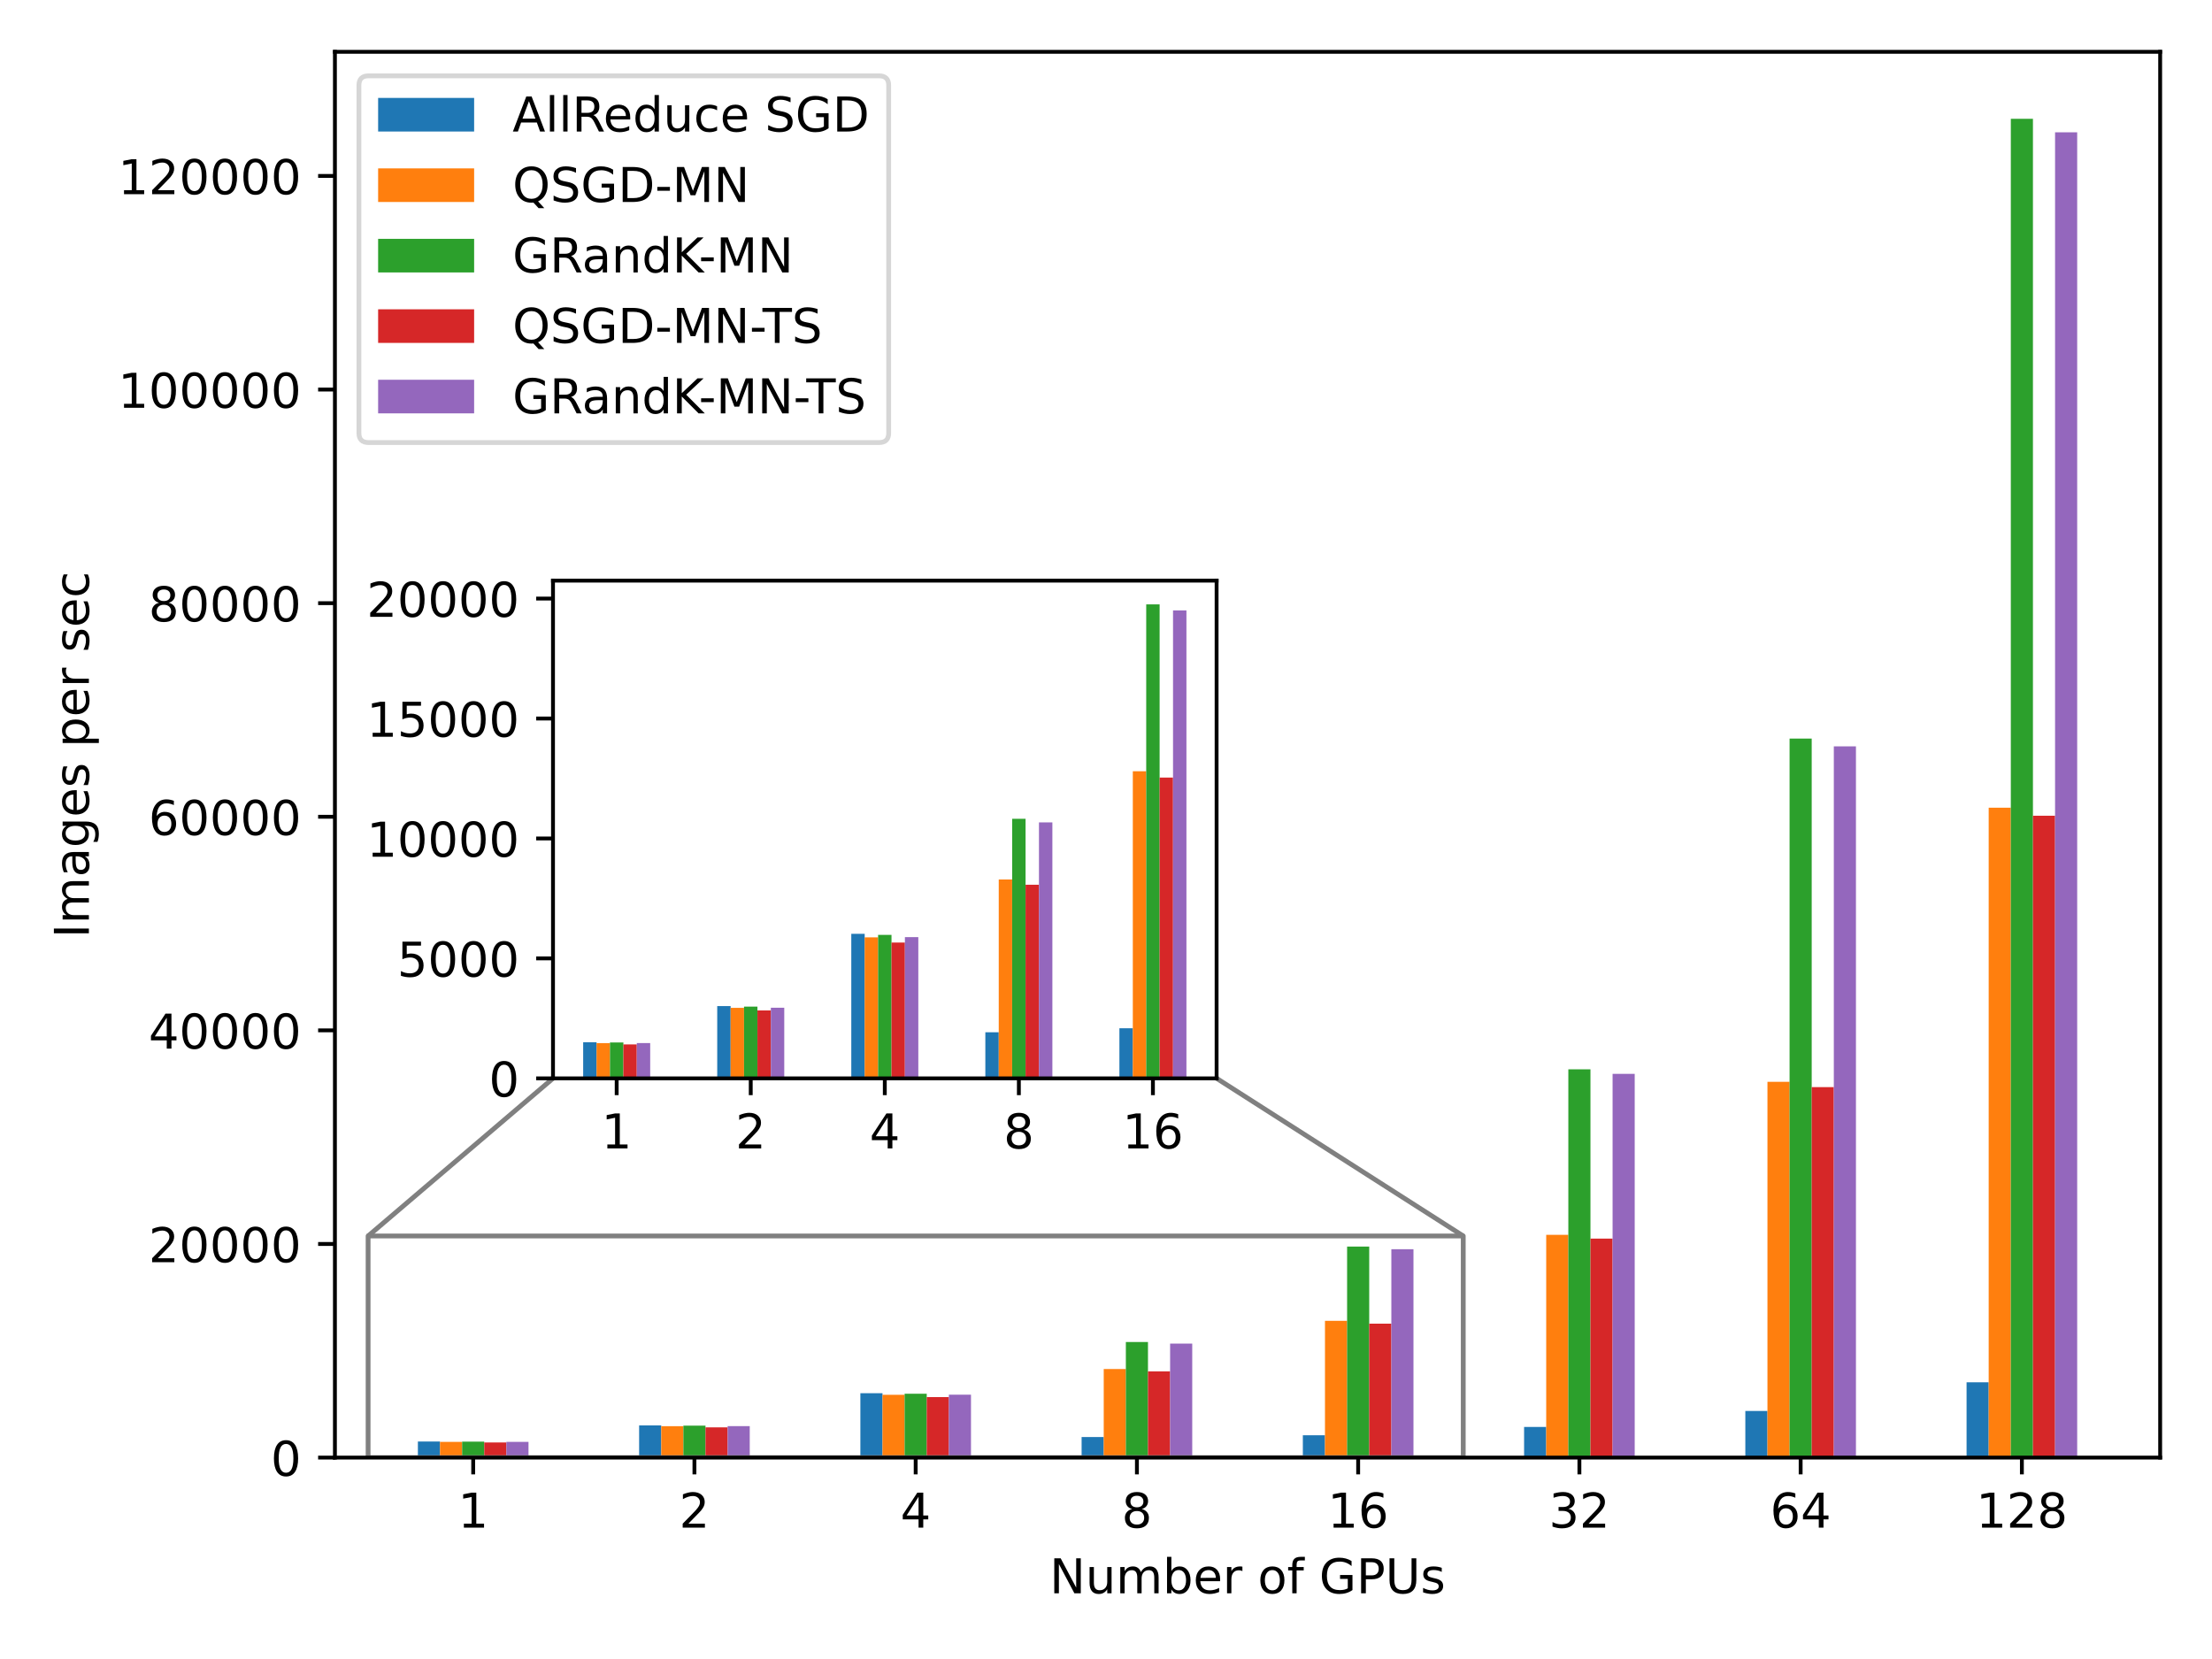 <?xml version="1.0" encoding="utf-8" standalone="no"?>
<!DOCTYPE svg PUBLIC "-//W3C//DTD SVG 1.1//EN"
  "http://www.w3.org/Graphics/SVG/1.1/DTD/svg11.dtd">
<!-- Created with matplotlib (https://matplotlib.org/) -->
<svg height="345.6pt" version="1.1" viewBox="0 0 460.8 345.6" width="460.8pt" xmlns="http://www.w3.org/2000/svg" xmlns:xlink="http://www.w3.org/1999/xlink">
 <defs>
  <style type="text/css">*{stroke-linecap:butt;stroke-linejoin:round;}</style>
 </defs>
 <g id="figure_1">
  <g id="patch_1">
   <path d="M 0 345.6 
L 460.8 345.6 
L 460.8 0 
L 0 0 
z
" style="fill:#ffffff;"/>
  </g>
  <g id="axes_1">
   <g id="patch_2">
    <path d="M 69.77 303.64 
L 450 303.64 
L 450 10.8 
L 69.77 10.8 
z
" style="fill:#ffffff;"/>
   </g>
   <g id="patch_3">
    <path clip-path="url(#pc7c6c7ff22)" d="M 87.053 303.64 
L 91.662 303.64 
L 91.662 300.289 
L 87.053 300.289 
z
" style="fill:#1f77b4;"/>
   </g>
   <g id="patch_4">
    <path clip-path="url(#pc7c6c7ff22)" d="M 133.142 303.64 
L 137.751 303.64 
L 137.751 296.936 
L 133.142 296.936 
z
" style="fill:#1f77b4;"/>
   </g>
   <g id="patch_5">
    <path clip-path="url(#pc7c6c7ff22)" d="M 179.23 303.64 
L 183.839 303.64 
L 183.839 290.233 
L 179.23 290.233 
z
" style="fill:#1f77b4;"/>
   </g>
   <g id="patch_6">
    <path clip-path="url(#pc7c6c7ff22)" d="M 225.319 303.64 
L 229.927 303.64 
L 229.927 299.366 
L 225.319 299.366 
z
" style="fill:#1f77b4;"/>
   </g>
   <g id="patch_7">
    <path clip-path="url(#pc7c6c7ff22)" d="M 271.407 303.64 
L 276.016 303.64 
L 276.016 298.994 
L 271.407 298.994 
z
" style="fill:#1f77b4;"/>
   </g>
   <g id="patch_8">
    <path clip-path="url(#pc7c6c7ff22)" d="M 317.496 303.64 
L 322.104 303.64 
L 322.104 297.263 
L 317.496 297.263 
z
" style="fill:#1f77b4;"/>
   </g>
   <g id="patch_9">
    <path clip-path="url(#pc7c6c7ff22)" d="M 363.584 303.64 
L 368.193 303.64 
L 368.193 293.928 
L 363.584 293.928 
z
" style="fill:#1f77b4;"/>
   </g>
   <g id="patch_10">
    <path clip-path="url(#pc7c6c7ff22)" d="M 409.673 303.64 
L 414.281 303.64 
L 414.281 287.959 
L 409.673 287.959 
z
" style="fill:#1f77b4;"/>
   </g>
   <g id="patch_11">
    <path clip-path="url(#pc7c6c7ff22)" d="M 91.662 303.64 
L 96.271 303.64 
L 96.271 300.372 
L 91.662 300.372 
z
" style="fill:#ff7f0e;"/>
   </g>
   <g id="patch_12">
    <path clip-path="url(#pc7c6c7ff22)" d="M 137.751 303.64 
L 142.359 303.64 
L 142.359 297.101 
L 137.751 297.101 
z
" style="fill:#ff7f0e;"/>
   </g>
   <g id="patch_13">
    <path clip-path="url(#pc7c6c7ff22)" d="M 183.839 303.64 
L 188.448 303.64 
L 188.448 290.562 
L 183.839 290.562 
z
" style="fill:#ff7f0e;"/>
   </g>
   <g id="patch_14">
    <path clip-path="url(#pc7c6c7ff22)" d="M 229.927 303.64 
L 234.536 303.64 
L 234.536 285.198 
L 229.927 285.198 
z
" style="fill:#ff7f0e;"/>
   </g>
   <g id="patch_15">
    <path clip-path="url(#pc7c6c7ff22)" d="M 276.016 303.64 
L 280.625 303.64 
L 280.625 275.157 
L 276.016 275.157 
z
" style="fill:#ff7f0e;"/>
   </g>
   <g id="patch_16">
    <path clip-path="url(#pc7c6c7ff22)" d="M 322.104 303.64 
L 326.713 303.64 
L 326.713 257.24 
L 322.104 257.24 
z
" style="fill:#ff7f0e;"/>
   </g>
   <g id="patch_17">
    <path clip-path="url(#pc7c6c7ff22)" d="M 368.193 303.64 
L 372.802 303.64 
L 372.802 225.359 
L 368.193 225.359 
z
" style="fill:#ff7f0e;"/>
   </g>
   <g id="patch_18">
    <path clip-path="url(#pc7c6c7ff22)" d="M 414.281 303.64 
L 418.89 303.64 
L 418.89 168.259 
L 414.281 168.259 
z
" style="fill:#ff7f0e;"/>
   </g>
   <g id="patch_19">
    <path clip-path="url(#pc7c6c7ff22)" d="M 96.271 303.64 
L 100.88 303.64 
L 100.88 300.314 
L 96.271 300.314 
z
" style="fill:#2ca02c;"/>
   </g>
   <g id="patch_20">
    <path clip-path="url(#pc7c6c7ff22)" d="M 142.359 303.64 
L 146.968 303.64 
L 146.968 296.988 
L 142.359 296.988 
z
" style="fill:#2ca02c;"/>
   </g>
   <g id="patch_21">
    <path clip-path="url(#pc7c6c7ff22)" d="M 188.448 303.64 
L 193.057 303.64 
L 193.057 290.335 
L 188.448 290.335 
z
" style="fill:#2ca02c;"/>
   </g>
   <g id="patch_22">
    <path clip-path="url(#pc7c6c7ff22)" d="M 234.536 303.64 
L 239.145 303.64 
L 239.145 279.564 
L 234.536 279.564 
z
" style="fill:#2ca02c;"/>
   </g>
   <g id="patch_23">
    <path clip-path="url(#pc7c6c7ff22)" d="M 280.625 303.64 
L 285.234 303.64 
L 285.234 259.678 
L 280.625 259.678 
z
" style="fill:#2ca02c;"/>
   </g>
   <g id="patch_24">
    <path clip-path="url(#pc7c6c7ff22)" d="M 326.713 303.64 
L 331.322 303.64 
L 331.322 222.754 
L 326.713 222.754 
z
" style="fill:#2ca02c;"/>
   </g>
   <g id="patch_25">
    <path clip-path="url(#pc7c6c7ff22)" d="M 372.802 303.64 
L 377.411 303.64 
L 377.411 153.858 
L 372.802 153.858 
z
" style="fill:#2ca02c;"/>
   </g>
   <g id="patch_26">
    <path clip-path="url(#pc7c6c7ff22)" d="M 418.89 303.64 
L 423.499 303.64 
L 423.499 24.745 
L 418.89 24.745 
z
" style="fill:#2ca02c;"/>
   </g>
   <g id="patch_27">
    <path clip-path="url(#pc7c6c7ff22)" d="M 100.88 303.64 
L 105.489 303.64 
L 105.489 300.492 
L 100.88 300.492 
z
" style="fill:#d62728;"/>
   </g>
   <g id="patch_28">
    <path clip-path="url(#pc7c6c7ff22)" d="M 146.968 303.64 
L 151.577 303.64 
L 151.577 297.344 
L 146.968 297.344 
z
" style="fill:#d62728;"/>
   </g>
   <g id="patch_29">
    <path clip-path="url(#pc7c6c7ff22)" d="M 193.057 303.64 
L 197.666 303.64 
L 197.666 291.047 
L 193.057 291.047 
z
" style="fill:#d62728;"/>
   </g>
   <g id="patch_30">
    <path clip-path="url(#pc7c6c7ff22)" d="M 239.145 303.64 
L 243.754 303.64 
L 243.754 285.685 
L 239.145 285.685 
z
" style="fill:#d62728;"/>
   </g>
   <g id="patch_31">
    <path clip-path="url(#pc7c6c7ff22)" d="M 285.234 303.64 
L 289.843 303.64 
L 289.843 275.742 
L 285.234 275.742 
z
" style="fill:#d62728;"/>
   </g>
   <g id="patch_32">
    <path clip-path="url(#pc7c6c7ff22)" d="M 331.322 303.64 
L 335.931 303.64 
L 335.931 258.018 
L 331.322 258.018 
z
" style="fill:#d62728;"/>
   </g>
   <g id="patch_33">
    <path clip-path="url(#pc7c6c7ff22)" d="M 377.411 303.64 
L 382.019 303.64 
L 382.019 226.472 
L 377.411 226.472 
z
" style="fill:#d62728;"/>
   </g>
   <g id="patch_34">
    <path clip-path="url(#pc7c6c7ff22)" d="M 423.499 303.64 
L 428.108 303.64 
L 428.108 169.926 
L 423.499 169.926 
z
" style="fill:#d62728;"/>
   </g>
   <g id="patch_35">
    <path clip-path="url(#pc7c6c7ff22)" d="M 105.489 303.64 
L 110.097 303.64 
L 110.097 300.365 
L 105.489 300.365 
z
" style="fill:#9467bd;"/>
   </g>
   <g id="patch_36">
    <path clip-path="url(#pc7c6c7ff22)" d="M 151.577 303.64 
L 156.186 303.64 
L 156.186 297.09 
L 151.577 297.09 
z
" style="fill:#9467bd;"/>
   </g>
   <g id="patch_37">
    <path clip-path="url(#pc7c6c7ff22)" d="M 197.666 303.64 
L 202.274 303.64 
L 202.274 290.54 
L 197.666 290.54 
z
" style="fill:#9467bd;"/>
   </g>
   <g id="patch_38">
    <path clip-path="url(#pc7c6c7ff22)" d="M 243.754 303.64 
L 248.363 303.64 
L 248.363 279.9 
L 243.754 279.9 
z
" style="fill:#9467bd;"/>
   </g>
   <g id="patch_39">
    <path clip-path="url(#pc7c6c7ff22)" d="M 289.843 303.64 
L 294.451 303.64 
L 294.451 260.237 
L 289.843 260.237 
z
" style="fill:#9467bd;"/>
   </g>
   <g id="patch_40">
    <path clip-path="url(#pc7c6c7ff22)" d="M 335.931 303.64 
L 340.54 303.64 
L 340.54 223.699 
L 335.931 223.699 
z
" style="fill:#9467bd;"/>
   </g>
   <g id="patch_41">
    <path clip-path="url(#pc7c6c7ff22)" d="M 382.019 303.64 
L 386.628 303.64 
L 386.628 155.48 
L 382.019 155.48 
z
" style="fill:#9467bd;"/>
   </g>
   <g id="patch_42">
    <path clip-path="url(#pc7c6c7ff22)" d="M 428.108 303.64 
L 432.717 303.64 
L 432.717 27.559 
L 428.108 27.559 
z
" style="fill:#9467bd;"/>
   </g>
   <g id="patch_43">
    <path clip-path="url(#pc7c6c7ff22)" d="M 76.683 303.64 
L 304.821 303.64 
L 304.821 257.48 
L 76.683 257.48 
z
" style="fill:none;stroke:#808080;stroke-linejoin:miter;"/>
   </g>
   <g id="matplotlib.axis_1">
    <g id="xtick_1">
     <g id="line2d_1">
      <defs>
       <path d="M 0 0 
L 0 3.5 
" id="me0ef78a18f" style="stroke:#000000;stroke-width:0.8;"/>
      </defs>
      <g>
       <use style="stroke:#000000;stroke-width:0.8;" x="98.575" xlink:href="#me0ef78a18f" y="303.64"/>
      </g>
     </g>
     <g id="text_1">
      <!-- 1 -->
      <g transform="translate(95.394 318.238)scale(0.1 -0.1)">
       <defs>
        <path d="M 12.406 8.297 
L 28.516 8.297 
L 28.516 63.922 
L 10.984 60.406 
L 10.984 69.391 
L 28.422 72.906 
L 38.281 72.906 
L 38.281 8.297 
L 54.391 8.297 
L 54.391 0 
L 12.406 0 
z
" id="DejaVuSans-49"/>
       </defs>
       <use xlink:href="#DejaVuSans-49"/>
      </g>
     </g>
    </g>
    <g id="xtick_2">
     <g id="line2d_2">
      <g>
       <use style="stroke:#000000;stroke-width:0.8;" x="144.664" xlink:href="#me0ef78a18f" y="303.64"/>
      </g>
     </g>
     <g id="text_2">
      <!-- 2 -->
      <g transform="translate(141.483 318.238)scale(0.1 -0.1)">
       <defs>
        <path d="M 19.188 8.297 
L 53.609 8.297 
L 53.609 0 
L 7.328 0 
L 7.328 8.297 
Q 12.938 14.109 22.625 23.891 
Q 32.328 33.688 34.812 36.531 
Q 39.547 41.844 41.422 45.531 
Q 43.312 49.219 43.312 52.781 
Q 43.312 58.594 39.234 62.25 
Q 35.156 65.922 28.609 65.922 
Q 23.969 65.922 18.812 64.312 
Q 13.672 62.703 7.812 59.422 
L 7.812 69.391 
Q 13.766 71.781 18.938 73 
Q 24.125 74.219 28.422 74.219 
Q 39.75 74.219 46.484 68.547 
Q 53.219 62.891 53.219 53.422 
Q 53.219 48.922 51.531 44.891 
Q 49.859 40.875 45.406 35.406 
Q 44.188 33.984 37.641 27.219 
Q 31.109 20.453 19.188 8.297 
z
" id="DejaVuSans-50"/>
       </defs>
       <use xlink:href="#DejaVuSans-50"/>
      </g>
     </g>
    </g>
    <g id="xtick_3">
     <g id="line2d_3">
      <g>
       <use style="stroke:#000000;stroke-width:0.8;" x="190.752" xlink:href="#me0ef78a18f" y="303.64"/>
      </g>
     </g>
     <g id="text_3">
      <!-- 4 -->
      <g transform="translate(187.571 318.238)scale(0.1 -0.1)">
       <defs>
        <path d="M 37.797 64.312 
L 12.891 25.391 
L 37.797 25.391 
z
M 35.203 72.906 
L 47.609 72.906 
L 47.609 25.391 
L 58.016 25.391 
L 58.016 17.188 
L 47.609 17.188 
L 47.609 0 
L 37.797 0 
L 37.797 17.188 
L 4.891 17.188 
L 4.891 26.703 
z
" id="DejaVuSans-52"/>
       </defs>
       <use xlink:href="#DejaVuSans-52"/>
      </g>
     </g>
    </g>
    <g id="xtick_4">
     <g id="line2d_4">
      <g>
       <use style="stroke:#000000;stroke-width:0.8;" x="236.841" xlink:href="#me0ef78a18f" y="303.64"/>
      </g>
     </g>
     <g id="text_4">
      <!-- 8 -->
      <g transform="translate(233.66 318.238)scale(0.1 -0.1)">
       <defs>
        <path d="M 31.781 34.625 
Q 24.75 34.625 20.719 30.859 
Q 16.703 27.094 16.703 20.516 
Q 16.703 13.922 20.719 10.156 
Q 24.75 6.391 31.781 6.391 
Q 38.812 6.391 42.859 10.172 
Q 46.922 13.969 46.922 20.516 
Q 46.922 27.094 42.891 30.859 
Q 38.875 34.625 31.781 34.625 
z
M 21.922 38.812 
Q 15.578 40.375 12.031 44.719 
Q 8.5 49.078 8.5 55.328 
Q 8.5 64.062 14.719 69.141 
Q 20.953 74.219 31.781 74.219 
Q 42.672 74.219 48.875 69.141 
Q 55.078 64.062 55.078 55.328 
Q 55.078 49.078 51.531 44.719 
Q 48 40.375 41.703 38.812 
Q 48.828 37.156 52.797 32.312 
Q 56.781 27.484 56.781 20.516 
Q 56.781 9.906 50.312 4.234 
Q 43.844 -1.422 31.781 -1.422 
Q 19.734 -1.422 13.25 4.234 
Q 6.781 9.906 6.781 20.516 
Q 6.781 27.484 10.781 32.312 
Q 14.797 37.156 21.922 38.812 
z
M 18.312 54.391 
Q 18.312 48.734 21.844 45.562 
Q 25.391 42.391 31.781 42.391 
Q 38.141 42.391 41.719 45.562 
Q 45.312 48.734 45.312 54.391 
Q 45.312 60.062 41.719 63.234 
Q 38.141 66.406 31.781 66.406 
Q 25.391 66.406 21.844 63.234 
Q 18.312 60.062 18.312 54.391 
z
" id="DejaVuSans-56"/>
       </defs>
       <use xlink:href="#DejaVuSans-56"/>
      </g>
     </g>
    </g>
    <g id="xtick_5">
     <g id="line2d_5">
      <g>
       <use style="stroke:#000000;stroke-width:0.8;" x="282.929" xlink:href="#me0ef78a18f" y="303.64"/>
      </g>
     </g>
     <g id="text_5">
      <!-- 16 -->
      <g transform="translate(276.567 318.238)scale(0.1 -0.1)">
       <defs>
        <path d="M 33.016 40.375 
Q 26.375 40.375 22.484 35.828 
Q 18.609 31.297 18.609 23.391 
Q 18.609 15.531 22.484 10.953 
Q 26.375 6.391 33.016 6.391 
Q 39.656 6.391 43.531 10.953 
Q 47.406 15.531 47.406 23.391 
Q 47.406 31.297 43.531 35.828 
Q 39.656 40.375 33.016 40.375 
z
M 52.594 71.297 
L 52.594 62.312 
Q 48.875 64.062 45.094 64.984 
Q 41.312 65.922 37.594 65.922 
Q 27.828 65.922 22.672 59.328 
Q 17.531 52.734 16.797 39.406 
Q 19.672 43.656 24.016 45.922 
Q 28.375 48.188 33.594 48.188 
Q 44.578 48.188 50.953 41.516 
Q 57.328 34.859 57.328 23.391 
Q 57.328 12.156 50.688 5.359 
Q 44.047 -1.422 33.016 -1.422 
Q 20.359 -1.422 13.672 8.266 
Q 6.984 17.969 6.984 36.375 
Q 6.984 53.656 15.188 63.938 
Q 23.391 74.219 37.203 74.219 
Q 40.922 74.219 44.703 73.484 
Q 48.484 72.75 52.594 71.297 
z
" id="DejaVuSans-54"/>
       </defs>
       <use xlink:href="#DejaVuSans-49"/>
       <use x="63.623" xlink:href="#DejaVuSans-54"/>
      </g>
     </g>
    </g>
    <g id="xtick_6">
     <g id="line2d_6">
      <g>
       <use style="stroke:#000000;stroke-width:0.8;" x="329.018" xlink:href="#me0ef78a18f" y="303.64"/>
      </g>
     </g>
     <g id="text_6">
      <!-- 32 -->
      <g transform="translate(322.655 318.238)scale(0.1 -0.1)">
       <defs>
        <path d="M 40.578 39.312 
Q 47.656 37.797 51.625 33 
Q 55.609 28.219 55.609 21.188 
Q 55.609 10.406 48.188 4.484 
Q 40.766 -1.422 27.094 -1.422 
Q 22.516 -1.422 17.656 -0.516 
Q 12.797 0.391 7.625 2.203 
L 7.625 11.719 
Q 11.719 9.328 16.594 8.109 
Q 21.484 6.891 26.812 6.891 
Q 36.078 6.891 40.938 10.547 
Q 45.797 14.203 45.797 21.188 
Q 45.797 27.641 41.281 31.266 
Q 36.766 34.906 28.719 34.906 
L 20.219 34.906 
L 20.219 43.016 
L 29.109 43.016 
Q 36.375 43.016 40.234 45.922 
Q 44.094 48.828 44.094 54.297 
Q 44.094 59.906 40.109 62.906 
Q 36.141 65.922 28.719 65.922 
Q 24.656 65.922 20.016 65.031 
Q 15.375 64.156 9.812 62.312 
L 9.812 71.094 
Q 15.438 72.656 20.344 73.438 
Q 25.25 74.219 29.594 74.219 
Q 40.828 74.219 47.359 69.109 
Q 53.906 64.016 53.906 55.328 
Q 53.906 49.266 50.438 45.094 
Q 46.969 40.922 40.578 39.312 
z
" id="DejaVuSans-51"/>
       </defs>
       <use xlink:href="#DejaVuSans-51"/>
       <use x="63.623" xlink:href="#DejaVuSans-50"/>
      </g>
     </g>
    </g>
    <g id="xtick_7">
     <g id="line2d_7">
      <g>
       <use style="stroke:#000000;stroke-width:0.8;" x="375.106" xlink:href="#me0ef78a18f" y="303.64"/>
      </g>
     </g>
     <g id="text_7">
      <!-- 64 -->
      <g transform="translate(368.744 318.238)scale(0.1 -0.1)">
       <use xlink:href="#DejaVuSans-54"/>
       <use x="63.623" xlink:href="#DejaVuSans-52"/>
      </g>
     </g>
    </g>
    <g id="xtick_8">
     <g id="line2d_8">
      <g>
       <use style="stroke:#000000;stroke-width:0.8;" x="421.195" xlink:href="#me0ef78a18f" y="303.64"/>
      </g>
     </g>
     <g id="text_8">
      <!-- 128 -->
      <g transform="translate(411.651 318.238)scale(0.1 -0.1)">
       <use xlink:href="#DejaVuSans-49"/>
       <use x="63.623" xlink:href="#DejaVuSans-50"/>
       <use x="127.246" xlink:href="#DejaVuSans-56"/>
      </g>
     </g>
    </g>
    <g id="text_9">
     <!-- Number of GPUs -->
     <g transform="translate(218.648 331.917)scale(0.1 -0.1)">
      <defs>
       <path d="M 9.812 72.906 
L 23.094 72.906 
L 55.422 11.922 
L 55.422 72.906 
L 64.984 72.906 
L 64.984 0 
L 51.703 0 
L 19.391 60.984 
L 19.391 0 
L 9.812 0 
z
" id="DejaVuSans-78"/>
       <path d="M 8.5 21.578 
L 8.5 54.688 
L 17.484 54.688 
L 17.484 21.922 
Q 17.484 14.156 20.5 10.266 
Q 23.531 6.391 29.594 6.391 
Q 36.859 6.391 41.078 11.031 
Q 45.312 15.672 45.312 23.688 
L 45.312 54.688 
L 54.297 54.688 
L 54.297 0 
L 45.312 0 
L 45.312 8.406 
Q 42.047 3.422 37.719 1 
Q 33.406 -1.422 27.688 -1.422 
Q 18.266 -1.422 13.375 4.438 
Q 8.5 10.297 8.5 21.578 
z
M 31.109 56 
z
" id="DejaVuSans-117"/>
       <path d="M 52 44.188 
Q 55.375 50.25 60.062 53.125 
Q 64.75 56 71.094 56 
Q 79.641 56 84.281 50.016 
Q 88.922 44.047 88.922 33.016 
L 88.922 0 
L 79.891 0 
L 79.891 32.719 
Q 79.891 40.578 77.094 44.375 
Q 74.312 48.188 68.609 48.188 
Q 61.625 48.188 57.562 43.547 
Q 53.516 38.922 53.516 30.906 
L 53.516 0 
L 44.484 0 
L 44.484 32.719 
Q 44.484 40.625 41.703 44.406 
Q 38.922 48.188 33.109 48.188 
Q 26.219 48.188 22.156 43.531 
Q 18.109 38.875 18.109 30.906 
L 18.109 0 
L 9.078 0 
L 9.078 54.688 
L 18.109 54.688 
L 18.109 46.188 
Q 21.188 51.219 25.484 53.609 
Q 29.781 56 35.688 56 
Q 41.656 56 45.828 52.969 
Q 50 49.953 52 44.188 
z
" id="DejaVuSans-109"/>
       <path d="M 48.688 27.297 
Q 48.688 37.203 44.609 42.844 
Q 40.531 48.484 33.406 48.484 
Q 26.266 48.484 22.188 42.844 
Q 18.109 37.203 18.109 27.297 
Q 18.109 17.391 22.188 11.75 
Q 26.266 6.109 33.406 6.109 
Q 40.531 6.109 44.609 11.75 
Q 48.688 17.391 48.688 27.297 
z
M 18.109 46.391 
Q 20.953 51.266 25.266 53.625 
Q 29.594 56 35.594 56 
Q 45.562 56 51.781 48.094 
Q 58.016 40.188 58.016 27.297 
Q 58.016 14.406 51.781 6.484 
Q 45.562 -1.422 35.594 -1.422 
Q 29.594 -1.422 25.266 0.953 
Q 20.953 3.328 18.109 8.203 
L 18.109 0 
L 9.078 0 
L 9.078 75.984 
L 18.109 75.984 
z
" id="DejaVuSans-98"/>
       <path d="M 56.203 29.594 
L 56.203 25.203 
L 14.891 25.203 
Q 15.484 15.922 20.484 11.062 
Q 25.484 6.203 34.422 6.203 
Q 39.594 6.203 44.453 7.469 
Q 49.312 8.734 54.109 11.281 
L 54.109 2.781 
Q 49.266 0.734 44.188 -0.344 
Q 39.109 -1.422 33.891 -1.422 
Q 20.797 -1.422 13.156 6.188 
Q 5.516 13.812 5.516 26.812 
Q 5.516 40.234 12.766 48.109 
Q 20.016 56 32.328 56 
Q 43.359 56 49.781 48.891 
Q 56.203 41.797 56.203 29.594 
z
M 47.219 32.234 
Q 47.125 39.594 43.094 43.984 
Q 39.062 48.391 32.422 48.391 
Q 24.906 48.391 20.391 44.141 
Q 15.875 39.891 15.188 32.172 
z
" id="DejaVuSans-101"/>
       <path d="M 41.109 46.297 
Q 39.594 47.172 37.812 47.578 
Q 36.031 48 33.891 48 
Q 26.266 48 22.188 43.047 
Q 18.109 38.094 18.109 28.812 
L 18.109 0 
L 9.078 0 
L 9.078 54.688 
L 18.109 54.688 
L 18.109 46.188 
Q 20.953 51.172 25.484 53.578 
Q 30.031 56 36.531 56 
Q 37.453 56 38.578 55.875 
Q 39.703 55.766 41.062 55.516 
z
" id="DejaVuSans-114"/>
       <path id="DejaVuSans-32"/>
       <path d="M 30.609 48.391 
Q 23.391 48.391 19.188 42.75 
Q 14.984 37.109 14.984 27.297 
Q 14.984 17.484 19.156 11.844 
Q 23.344 6.203 30.609 6.203 
Q 37.797 6.203 41.984 11.859 
Q 46.188 17.531 46.188 27.297 
Q 46.188 37.016 41.984 42.703 
Q 37.797 48.391 30.609 48.391 
z
M 30.609 56 
Q 42.328 56 49.016 48.375 
Q 55.719 40.766 55.719 27.297 
Q 55.719 13.875 49.016 6.219 
Q 42.328 -1.422 30.609 -1.422 
Q 18.844 -1.422 12.172 6.219 
Q 5.516 13.875 5.516 27.297 
Q 5.516 40.766 12.172 48.375 
Q 18.844 56 30.609 56 
z
" id="DejaVuSans-111"/>
       <path d="M 37.109 75.984 
L 37.109 68.5 
L 28.516 68.5 
Q 23.688 68.5 21.797 66.547 
Q 19.922 64.594 19.922 59.516 
L 19.922 54.688 
L 34.719 54.688 
L 34.719 47.703 
L 19.922 47.703 
L 19.922 0 
L 10.891 0 
L 10.891 47.703 
L 2.297 47.703 
L 2.297 54.688 
L 10.891 54.688 
L 10.891 58.5 
Q 10.891 67.625 15.141 71.797 
Q 19.391 75.984 28.609 75.984 
z
" id="DejaVuSans-102"/>
       <path d="M 59.516 10.406 
L 59.516 29.984 
L 43.406 29.984 
L 43.406 38.094 
L 69.281 38.094 
L 69.281 6.781 
Q 63.578 2.734 56.688 0.656 
Q 49.812 -1.422 42 -1.422 
Q 24.906 -1.422 15.25 8.562 
Q 5.609 18.562 5.609 36.375 
Q 5.609 54.25 15.25 64.234 
Q 24.906 74.219 42 74.219 
Q 49.125 74.219 55.547 72.453 
Q 61.969 70.703 67.391 67.281 
L 67.391 56.781 
Q 61.922 61.422 55.766 63.766 
Q 49.609 66.109 42.828 66.109 
Q 29.438 66.109 22.719 58.641 
Q 16.016 51.172 16.016 36.375 
Q 16.016 21.625 22.719 14.156 
Q 29.438 6.688 42.828 6.688 
Q 48.047 6.688 52.141 7.594 
Q 56.25 8.5 59.516 10.406 
z
" id="DejaVuSans-71"/>
       <path d="M 19.672 64.797 
L 19.672 37.406 
L 32.078 37.406 
Q 38.969 37.406 42.719 40.969 
Q 46.484 44.531 46.484 51.125 
Q 46.484 57.672 42.719 61.234 
Q 38.969 64.797 32.078 64.797 
z
M 9.812 72.906 
L 32.078 72.906 
Q 44.344 72.906 50.609 67.359 
Q 56.891 61.812 56.891 51.125 
Q 56.891 40.328 50.609 34.812 
Q 44.344 29.297 32.078 29.297 
L 19.672 29.297 
L 19.672 0 
L 9.812 0 
z
" id="DejaVuSans-80"/>
       <path d="M 8.688 72.906 
L 18.609 72.906 
L 18.609 28.609 
Q 18.609 16.891 22.844 11.734 
Q 27.094 6.594 36.625 6.594 
Q 46.094 6.594 50.344 11.734 
Q 54.594 16.891 54.594 28.609 
L 54.594 72.906 
L 64.5 72.906 
L 64.5 27.391 
Q 64.5 13.141 57.438 5.859 
Q 50.391 -1.422 36.625 -1.422 
Q 22.797 -1.422 15.734 5.859 
Q 8.688 13.141 8.688 27.391 
z
" id="DejaVuSans-85"/>
       <path d="M 44.281 53.078 
L 44.281 44.578 
Q 40.484 46.531 36.375 47.5 
Q 32.281 48.484 27.875 48.484 
Q 21.188 48.484 17.844 46.438 
Q 14.5 44.391 14.5 40.281 
Q 14.5 37.156 16.891 35.375 
Q 19.281 33.594 26.516 31.984 
L 29.594 31.297 
Q 39.156 29.25 43.188 25.516 
Q 47.219 21.781 47.219 15.094 
Q 47.219 7.469 41.188 3.016 
Q 35.156 -1.422 24.609 -1.422 
Q 20.219 -1.422 15.453 -0.562 
Q 10.688 0.297 5.422 2 
L 5.422 11.281 
Q 10.406 8.688 15.234 7.391 
Q 20.062 6.109 24.812 6.109 
Q 31.156 6.109 34.562 8.281 
Q 37.984 10.453 37.984 14.406 
Q 37.984 18.062 35.516 20.016 
Q 33.062 21.969 24.703 23.781 
L 21.578 24.516 
Q 13.234 26.266 9.516 29.906 
Q 5.812 33.547 5.812 39.891 
Q 5.812 47.609 11.281 51.797 
Q 16.75 56 26.812 56 
Q 31.781 56 36.172 55.266 
Q 40.578 54.547 44.281 53.078 
z
" id="DejaVuSans-115"/>
      </defs>
      <use xlink:href="#DejaVuSans-78"/>
      <use x="74.805" xlink:href="#DejaVuSans-117"/>
      <use x="138.184" xlink:href="#DejaVuSans-109"/>
      <use x="235.596" xlink:href="#DejaVuSans-98"/>
      <use x="299.072" xlink:href="#DejaVuSans-101"/>
      <use x="360.596" xlink:href="#DejaVuSans-114"/>
      <use x="401.709" xlink:href="#DejaVuSans-32"/>
      <use x="433.496" xlink:href="#DejaVuSans-111"/>
      <use x="494.678" xlink:href="#DejaVuSans-102"/>
      <use x="529.883" xlink:href="#DejaVuSans-32"/>
      <use x="561.67" xlink:href="#DejaVuSans-71"/>
      <use x="639.16" xlink:href="#DejaVuSans-80"/>
      <use x="699.463" xlink:href="#DejaVuSans-85"/>
      <use x="772.656" xlink:href="#DejaVuSans-115"/>
     </g>
    </g>
   </g>
   <g id="matplotlib.axis_2">
    <g id="ytick_1">
     <g id="line2d_9">
      <defs>
       <path d="M 0 0 
L -3.5 0 
" id="mea33d35d85" style="stroke:#000000;stroke-width:0.8;"/>
      </defs>
      <g>
       <use style="stroke:#000000;stroke-width:0.8;" x="69.77" xlink:href="#mea33d35d85" y="303.64"/>
      </g>
     </g>
     <g id="text_10">
      <!-- 0 -->
      <g transform="translate(56.407 307.439)scale(0.1 -0.1)">
       <defs>
        <path d="M 31.781 66.406 
Q 24.172 66.406 20.328 58.906 
Q 16.5 51.422 16.5 36.375 
Q 16.5 21.391 20.328 13.891 
Q 24.172 6.391 31.781 6.391 
Q 39.453 6.391 43.281 13.891 
Q 47.125 21.391 47.125 36.375 
Q 47.125 51.422 43.281 58.906 
Q 39.453 66.406 31.781 66.406 
z
M 31.781 74.219 
Q 44.047 74.219 50.516 64.516 
Q 56.984 54.828 56.984 36.375 
Q 56.984 17.969 50.516 8.266 
Q 44.047 -1.422 31.781 -1.422 
Q 19.531 -1.422 13.062 8.266 
Q 6.594 17.969 6.594 36.375 
Q 6.594 54.828 13.062 64.516 
Q 19.531 74.219 31.781 74.219 
z
" id="DejaVuSans-48"/>
       </defs>
       <use xlink:href="#DejaVuSans-48"/>
      </g>
     </g>
    </g>
    <g id="ytick_2">
     <g id="line2d_10">
      <g>
       <use style="stroke:#000000;stroke-width:0.8;" x="69.77" xlink:href="#mea33d35d85" y="259.142"/>
      </g>
     </g>
     <g id="text_11">
      <!-- 20000 -->
      <g transform="translate(30.957 262.941)scale(0.1 -0.1)">
       <use xlink:href="#DejaVuSans-50"/>
       <use x="63.623" xlink:href="#DejaVuSans-48"/>
       <use x="127.246" xlink:href="#DejaVuSans-48"/>
       <use x="190.869" xlink:href="#DejaVuSans-48"/>
       <use x="254.492" xlink:href="#DejaVuSans-48"/>
      </g>
     </g>
    </g>
    <g id="ytick_3">
     <g id="line2d_11">
      <g>
       <use style="stroke:#000000;stroke-width:0.8;" x="69.77" xlink:href="#mea33d35d85" y="214.644"/>
      </g>
     </g>
     <g id="text_12">
      <!-- 40000 -->
      <g transform="translate(30.957 218.443)scale(0.1 -0.1)">
       <use xlink:href="#DejaVuSans-52"/>
       <use x="63.623" xlink:href="#DejaVuSans-48"/>
       <use x="127.246" xlink:href="#DejaVuSans-48"/>
       <use x="190.869" xlink:href="#DejaVuSans-48"/>
       <use x="254.492" xlink:href="#DejaVuSans-48"/>
      </g>
     </g>
    </g>
    <g id="ytick_4">
     <g id="line2d_12">
      <g>
       <use style="stroke:#000000;stroke-width:0.8;" x="69.77" xlink:href="#mea33d35d85" y="170.146"/>
      </g>
     </g>
     <g id="text_13">
      <!-- 60000 -->
      <g transform="translate(30.957 173.945)scale(0.1 -0.1)">
       <use xlink:href="#DejaVuSans-54"/>
       <use x="63.623" xlink:href="#DejaVuSans-48"/>
       <use x="127.246" xlink:href="#DejaVuSans-48"/>
       <use x="190.869" xlink:href="#DejaVuSans-48"/>
       <use x="254.492" xlink:href="#DejaVuSans-48"/>
      </g>
     </g>
    </g>
    <g id="ytick_5">
     <g id="line2d_13">
      <g>
       <use style="stroke:#000000;stroke-width:0.8;" x="69.77" xlink:href="#mea33d35d85" y="125.648"/>
      </g>
     </g>
     <g id="text_14">
      <!-- 80000 -->
      <g transform="translate(30.957 129.447)scale(0.1 -0.1)">
       <use xlink:href="#DejaVuSans-56"/>
       <use x="63.623" xlink:href="#DejaVuSans-48"/>
       <use x="127.246" xlink:href="#DejaVuSans-48"/>
       <use x="190.869" xlink:href="#DejaVuSans-48"/>
       <use x="254.492" xlink:href="#DejaVuSans-48"/>
      </g>
     </g>
    </g>
    <g id="ytick_6">
     <g id="line2d_14">
      <g>
       <use style="stroke:#000000;stroke-width:0.8;" x="69.77" xlink:href="#mea33d35d85" y="81.15"/>
      </g>
     </g>
     <g id="text_15">
      <!-- 100000 -->
      <g transform="translate(24.595 84.95)scale(0.1 -0.1)">
       <use xlink:href="#DejaVuSans-49"/>
       <use x="63.623" xlink:href="#DejaVuSans-48"/>
       <use x="127.246" xlink:href="#DejaVuSans-48"/>
       <use x="190.869" xlink:href="#DejaVuSans-48"/>
       <use x="254.492" xlink:href="#DejaVuSans-48"/>
       <use x="318.115" xlink:href="#DejaVuSans-48"/>
      </g>
     </g>
    </g>
    <g id="ytick_7">
     <g id="line2d_15">
      <g>
       <use style="stroke:#000000;stroke-width:0.8;" x="69.77" xlink:href="#mea33d35d85" y="36.652"/>
      </g>
     </g>
     <g id="text_16">
      <!-- 120000 -->
      <g transform="translate(24.595 40.452)scale(0.1 -0.1)">
       <use xlink:href="#DejaVuSans-49"/>
       <use x="63.623" xlink:href="#DejaVuSans-50"/>
       <use x="127.246" xlink:href="#DejaVuSans-48"/>
       <use x="190.869" xlink:href="#DejaVuSans-48"/>
       <use x="254.492" xlink:href="#DejaVuSans-48"/>
       <use x="318.115" xlink:href="#DejaVuSans-48"/>
      </g>
     </g>
    </g>
    <g id="text_17">
     <!-- Images per sec -->
     <g transform="translate(18.515 195.4)rotate(-90)scale(0.1 -0.1)">
      <defs>
       <path d="M 9.812 72.906 
L 19.672 72.906 
L 19.672 0 
L 9.812 0 
z
" id="DejaVuSans-73"/>
       <path d="M 34.281 27.484 
Q 23.391 27.484 19.188 25 
Q 14.984 22.516 14.984 16.5 
Q 14.984 11.719 18.141 8.906 
Q 21.297 6.109 26.703 6.109 
Q 34.188 6.109 38.703 11.406 
Q 43.219 16.703 43.219 25.484 
L 43.219 27.484 
z
M 52.203 31.203 
L 52.203 0 
L 43.219 0 
L 43.219 8.297 
Q 40.141 3.328 35.547 0.953 
Q 30.953 -1.422 24.312 -1.422 
Q 15.922 -1.422 10.953 3.297 
Q 6 8.016 6 15.922 
Q 6 25.141 12.172 29.828 
Q 18.359 34.516 30.609 34.516 
L 43.219 34.516 
L 43.219 35.406 
Q 43.219 41.609 39.141 45 
Q 35.062 48.391 27.688 48.391 
Q 23 48.391 18.547 47.266 
Q 14.109 46.141 10.016 43.891 
L 10.016 52.203 
Q 14.938 54.109 19.578 55.047 
Q 24.219 56 28.609 56 
Q 40.484 56 46.344 49.844 
Q 52.203 43.703 52.203 31.203 
z
" id="DejaVuSans-97"/>
       <path d="M 45.406 27.984 
Q 45.406 37.75 41.375 43.109 
Q 37.359 48.484 30.078 48.484 
Q 22.859 48.484 18.828 43.109 
Q 14.797 37.75 14.797 27.984 
Q 14.797 18.266 18.828 12.891 
Q 22.859 7.516 30.078 7.516 
Q 37.359 7.516 41.375 12.891 
Q 45.406 18.266 45.406 27.984 
z
M 54.391 6.781 
Q 54.391 -7.172 48.188 -13.984 
Q 42 -20.797 29.203 -20.797 
Q 24.469 -20.797 20.266 -20.094 
Q 16.062 -19.391 12.109 -17.922 
L 12.109 -9.188 
Q 16.062 -11.328 19.922 -12.344 
Q 23.781 -13.375 27.781 -13.375 
Q 36.625 -13.375 41.016 -8.766 
Q 45.406 -4.156 45.406 5.172 
L 45.406 9.625 
Q 42.625 4.781 38.281 2.391 
Q 33.938 0 27.875 0 
Q 17.828 0 11.672 7.656 
Q 5.516 15.328 5.516 27.984 
Q 5.516 40.672 11.672 48.328 
Q 17.828 56 27.875 56 
Q 33.938 56 38.281 53.609 
Q 42.625 51.219 45.406 46.391 
L 45.406 54.688 
L 54.391 54.688 
z
" id="DejaVuSans-103"/>
       <path d="M 18.109 8.203 
L 18.109 -20.797 
L 9.078 -20.797 
L 9.078 54.688 
L 18.109 54.688 
L 18.109 46.391 
Q 20.953 51.266 25.266 53.625 
Q 29.594 56 35.594 56 
Q 45.562 56 51.781 48.094 
Q 58.016 40.188 58.016 27.297 
Q 58.016 14.406 51.781 6.484 
Q 45.562 -1.422 35.594 -1.422 
Q 29.594 -1.422 25.266 0.953 
Q 20.953 3.328 18.109 8.203 
z
M 48.688 27.297 
Q 48.688 37.203 44.609 42.844 
Q 40.531 48.484 33.406 48.484 
Q 26.266 48.484 22.188 42.844 
Q 18.109 37.203 18.109 27.297 
Q 18.109 17.391 22.188 11.75 
Q 26.266 6.109 33.406 6.109 
Q 40.531 6.109 44.609 11.75 
Q 48.688 17.391 48.688 27.297 
z
" id="DejaVuSans-112"/>
       <path d="M 48.781 52.594 
L 48.781 44.188 
Q 44.969 46.297 41.141 47.344 
Q 37.312 48.391 33.406 48.391 
Q 24.656 48.391 19.812 42.844 
Q 14.984 37.312 14.984 27.297 
Q 14.984 17.281 19.812 11.734 
Q 24.656 6.203 33.406 6.203 
Q 37.312 6.203 41.141 7.25 
Q 44.969 8.297 48.781 10.406 
L 48.781 2.094 
Q 45.016 0.344 40.984 -0.531 
Q 36.969 -1.422 32.422 -1.422 
Q 20.062 -1.422 12.781 6.344 
Q 5.516 14.109 5.516 27.297 
Q 5.516 40.672 12.859 48.328 
Q 20.219 56 33.016 56 
Q 37.156 56 41.109 55.141 
Q 45.062 54.297 48.781 52.594 
z
" id="DejaVuSans-99"/>
      </defs>
      <use xlink:href="#DejaVuSans-73"/>
      <use x="29.492" xlink:href="#DejaVuSans-109"/>
      <use x="126.904" xlink:href="#DejaVuSans-97"/>
      <use x="188.184" xlink:href="#DejaVuSans-103"/>
      <use x="251.66" xlink:href="#DejaVuSans-101"/>
      <use x="313.184" xlink:href="#DejaVuSans-115"/>
      <use x="365.283" xlink:href="#DejaVuSans-32"/>
      <use x="397.07" xlink:href="#DejaVuSans-112"/>
      <use x="460.547" xlink:href="#DejaVuSans-101"/>
      <use x="522.07" xlink:href="#DejaVuSans-114"/>
      <use x="563.184" xlink:href="#DejaVuSans-32"/>
      <use x="594.971" xlink:href="#DejaVuSans-115"/>
      <use x="647.07" xlink:href="#DejaVuSans-101"/>
      <use x="708.594" xlink:href="#DejaVuSans-99"/>
     </g>
    </g>
   </g>
   <g id="patch_44">
    <path d="M 69.77 303.64 
L 69.77 10.8 
" style="fill:none;stroke:#000000;stroke-linecap:square;stroke-linejoin:miter;stroke-width:0.8;"/>
   </g>
   <g id="patch_45">
    <path d="M 450 303.64 
L 450 10.8 
" style="fill:none;stroke:#000000;stroke-linecap:square;stroke-linejoin:miter;stroke-width:0.8;"/>
   </g>
   <g id="patch_46">
    <path d="M 69.77 303.64 
L 450 303.64 
" style="fill:none;stroke:#000000;stroke-linecap:square;stroke-linejoin:miter;stroke-width:0.8;"/>
   </g>
   <g id="patch_47">
    <path d="M 69.77 10.8 
L 450 10.8 
" style="fill:none;stroke:#000000;stroke-linecap:square;stroke-linejoin:miter;stroke-width:0.8;"/>
   </g>
   <g id="legend_1">
    <g id="patch_48">
     <path d="M 76.77 92.191 
L 183.131 92.191 
Q 185.131 92.191 185.131 90.191 
L 185.131 17.8 
Q 185.131 15.8 183.131 15.8 
L 76.77 15.8 
Q 74.77 15.8 74.77 17.8 
L 74.77 90.191 
Q 74.77 92.191 76.77 92.191 
z
" style="fill:#ffffff;opacity:0.8;stroke:#cccccc;stroke-linejoin:miter;"/>
    </g>
    <g id="patch_49">
     <path d="M 78.77 27.398 
L 98.77 27.398 
L 98.77 20.398 
L 78.77 20.398 
z
" style="fill:#1f77b4;"/>
    </g>
    <g id="text_18">
     <!-- AllReduce SGD -->
     <g transform="translate(106.77 27.398)scale(0.1 -0.1)">
      <defs>
       <path d="M 34.188 63.188 
L 20.797 26.906 
L 47.609 26.906 
z
M 28.609 72.906 
L 39.797 72.906 
L 67.578 0 
L 57.328 0 
L 50.688 18.703 
L 17.828 18.703 
L 11.188 0 
L 0.781 0 
z
" id="DejaVuSans-65"/>
       <path d="M 9.422 75.984 
L 18.406 75.984 
L 18.406 0 
L 9.422 0 
z
" id="DejaVuSans-108"/>
       <path d="M 44.391 34.188 
Q 47.562 33.109 50.562 29.594 
Q 53.562 26.078 56.594 19.922 
L 66.609 0 
L 56 0 
L 46.688 18.703 
Q 43.062 26.031 39.672 28.422 
Q 36.281 30.812 30.422 30.812 
L 19.672 30.812 
L 19.672 0 
L 9.812 0 
L 9.812 72.906 
L 32.078 72.906 
Q 44.578 72.906 50.734 67.672 
Q 56.891 62.453 56.891 51.906 
Q 56.891 45.016 53.688 40.469 
Q 50.484 35.938 44.391 34.188 
z
M 19.672 64.797 
L 19.672 38.922 
L 32.078 38.922 
Q 39.203 38.922 42.844 42.219 
Q 46.484 45.516 46.484 51.906 
Q 46.484 58.297 42.844 61.547 
Q 39.203 64.797 32.078 64.797 
z
" id="DejaVuSans-82"/>
       <path d="M 45.406 46.391 
L 45.406 75.984 
L 54.391 75.984 
L 54.391 0 
L 45.406 0 
L 45.406 8.203 
Q 42.578 3.328 38.25 0.953 
Q 33.938 -1.422 27.875 -1.422 
Q 17.969 -1.422 11.734 6.484 
Q 5.516 14.406 5.516 27.297 
Q 5.516 40.188 11.734 48.094 
Q 17.969 56 27.875 56 
Q 33.938 56 38.25 53.625 
Q 42.578 51.266 45.406 46.391 
z
M 14.797 27.297 
Q 14.797 17.391 18.875 11.75 
Q 22.953 6.109 30.078 6.109 
Q 37.203 6.109 41.297 11.75 
Q 45.406 17.391 45.406 27.297 
Q 45.406 37.203 41.297 42.844 
Q 37.203 48.484 30.078 48.484 
Q 22.953 48.484 18.875 42.844 
Q 14.797 37.203 14.797 27.297 
z
" id="DejaVuSans-100"/>
       <path d="M 53.516 70.516 
L 53.516 60.891 
Q 47.906 63.578 42.922 64.891 
Q 37.938 66.219 33.297 66.219 
Q 25.25 66.219 20.875 63.094 
Q 16.5 59.969 16.5 54.203 
Q 16.5 49.359 19.406 46.891 
Q 22.312 44.438 30.422 42.922 
L 36.375 41.703 
Q 47.406 39.594 52.656 34.297 
Q 57.906 29 57.906 20.125 
Q 57.906 9.516 50.797 4.047 
Q 43.703 -1.422 29.984 -1.422 
Q 24.812 -1.422 18.969 -0.25 
Q 13.141 0.922 6.891 3.219 
L 6.891 13.375 
Q 12.891 10.016 18.656 8.297 
Q 24.422 6.594 29.984 6.594 
Q 38.422 6.594 43.016 9.906 
Q 47.609 13.234 47.609 19.391 
Q 47.609 24.75 44.312 27.781 
Q 41.016 30.812 33.5 32.328 
L 27.484 33.5 
Q 16.453 35.688 11.516 40.375 
Q 6.594 45.062 6.594 53.422 
Q 6.594 63.094 13.406 68.656 
Q 20.219 74.219 32.172 74.219 
Q 37.312 74.219 42.625 73.281 
Q 47.953 72.359 53.516 70.516 
z
" id="DejaVuSans-83"/>
       <path d="M 19.672 64.797 
L 19.672 8.109 
L 31.594 8.109 
Q 46.688 8.109 53.688 14.938 
Q 60.688 21.781 60.688 36.531 
Q 60.688 51.172 53.688 57.984 
Q 46.688 64.797 31.594 64.797 
z
M 9.812 72.906 
L 30.078 72.906 
Q 51.266 72.906 61.172 64.094 
Q 71.094 55.281 71.094 36.531 
Q 71.094 17.672 61.125 8.828 
Q 51.172 0 30.078 0 
L 9.812 0 
z
" id="DejaVuSans-68"/>
      </defs>
      <use xlink:href="#DejaVuSans-65"/>
      <use x="68.408" xlink:href="#DejaVuSans-108"/>
      <use x="96.191" xlink:href="#DejaVuSans-108"/>
      <use x="123.975" xlink:href="#DejaVuSans-82"/>
      <use x="188.957" xlink:href="#DejaVuSans-101"/>
      <use x="250.48" xlink:href="#DejaVuSans-100"/>
      <use x="313.957" xlink:href="#DejaVuSans-117"/>
      <use x="377.336" xlink:href="#DejaVuSans-99"/>
      <use x="432.316" xlink:href="#DejaVuSans-101"/>
      <use x="493.84" xlink:href="#DejaVuSans-32"/>
      <use x="525.627" xlink:href="#DejaVuSans-83"/>
      <use x="589.104" xlink:href="#DejaVuSans-71"/>
      <use x="666.594" xlink:href="#DejaVuSans-68"/>
     </g>
    </g>
    <g id="patch_50">
     <path d="M 78.77 42.077 
L 98.77 42.077 
L 98.77 35.077 
L 78.77 35.077 
z
" style="fill:#ff7f0e;"/>
    </g>
    <g id="text_19">
     <!-- QSGD-MN -->
     <g transform="translate(106.77 42.077)scale(0.1 -0.1)">
      <defs>
       <path d="M 39.406 66.219 
Q 28.656 66.219 22.328 58.203 
Q 16.016 50.203 16.016 36.375 
Q 16.016 22.609 22.328 14.594 
Q 28.656 6.594 39.406 6.594 
Q 50.141 6.594 56.422 14.594 
Q 62.703 22.609 62.703 36.375 
Q 62.703 50.203 56.422 58.203 
Q 50.141 66.219 39.406 66.219 
z
M 53.219 1.312 
L 66.219 -12.891 
L 54.297 -12.891 
L 43.5 -1.219 
Q 41.891 -1.312 41.031 -1.359 
Q 40.188 -1.422 39.406 -1.422 
Q 24.031 -1.422 14.812 8.859 
Q 5.609 19.141 5.609 36.375 
Q 5.609 53.656 14.812 63.938 
Q 24.031 74.219 39.406 74.219 
Q 54.734 74.219 63.906 63.938 
Q 73.094 53.656 73.094 36.375 
Q 73.094 23.688 67.984 14.641 
Q 62.891 5.609 53.219 1.312 
z
" id="DejaVuSans-81"/>
       <path d="M 4.891 31.391 
L 31.203 31.391 
L 31.203 23.391 
L 4.891 23.391 
z
" id="DejaVuSans-45"/>
       <path d="M 9.812 72.906 
L 24.516 72.906 
L 43.109 23.297 
L 61.812 72.906 
L 76.516 72.906 
L 76.516 0 
L 66.891 0 
L 66.891 64.016 
L 48.094 14.016 
L 38.188 14.016 
L 19.391 64.016 
L 19.391 0 
L 9.812 0 
z
" id="DejaVuSans-77"/>
      </defs>
      <use xlink:href="#DejaVuSans-81"/>
      <use x="78.711" xlink:href="#DejaVuSans-83"/>
      <use x="142.188" xlink:href="#DejaVuSans-71"/>
      <use x="219.678" xlink:href="#DejaVuSans-68"/>
      <use x="296.68" xlink:href="#DejaVuSans-45"/>
      <use x="332.764" xlink:href="#DejaVuSans-77"/>
      <use x="419.043" xlink:href="#DejaVuSans-78"/>
     </g>
    </g>
    <g id="patch_51">
     <path d="M 78.77 56.755 
L 98.77 56.755 
L 98.77 49.755 
L 78.77 49.755 
z
" style="fill:#2ca02c;"/>
    </g>
    <g id="text_20">
     <!-- GRandK-MN -->
     <g transform="translate(106.77 56.755)scale(0.1 -0.1)">
      <defs>
       <path d="M 54.891 33.016 
L 54.891 0 
L 45.906 0 
L 45.906 32.719 
Q 45.906 40.484 42.875 44.328 
Q 39.844 48.188 33.797 48.188 
Q 26.516 48.188 22.312 43.547 
Q 18.109 38.922 18.109 30.906 
L 18.109 0 
L 9.078 0 
L 9.078 54.688 
L 18.109 54.688 
L 18.109 46.188 
Q 21.344 51.125 25.703 53.562 
Q 30.078 56 35.797 56 
Q 45.219 56 50.047 50.172 
Q 54.891 44.344 54.891 33.016 
z
" id="DejaVuSans-110"/>
       <path d="M 9.812 72.906 
L 19.672 72.906 
L 19.672 42.094 
L 52.391 72.906 
L 65.094 72.906 
L 28.906 38.922 
L 67.672 0 
L 54.688 0 
L 19.672 35.109 
L 19.672 0 
L 9.812 0 
z
" id="DejaVuSans-75"/>
      </defs>
      <use xlink:href="#DejaVuSans-71"/>
      <use x="77.49" xlink:href="#DejaVuSans-82"/>
      <use x="144.723" xlink:href="#DejaVuSans-97"/>
      <use x="206.002" xlink:href="#DejaVuSans-110"/>
      <use x="269.381" xlink:href="#DejaVuSans-100"/>
      <use x="332.857" xlink:href="#DejaVuSans-75"/>
      <use x="387.934" xlink:href="#DejaVuSans-45"/>
      <use x="424.018" xlink:href="#DejaVuSans-77"/>
      <use x="510.297" xlink:href="#DejaVuSans-78"/>
     </g>
    </g>
    <g id="patch_52">
     <path d="M 78.77 71.433 
L 98.77 71.433 
L 98.77 64.433 
L 78.77 64.433 
z
" style="fill:#d62728;"/>
    </g>
    <g id="text_21">
     <!-- QSGD-MN-TS -->
     <g transform="translate(106.77 71.433)scale(0.1 -0.1)">
      <defs>
       <path d="M -0.297 72.906 
L 61.375 72.906 
L 61.375 64.594 
L 35.5 64.594 
L 35.5 0 
L 25.594 0 
L 25.594 64.594 
L -0.297 64.594 
z
" id="DejaVuSans-84"/>
      </defs>
      <use xlink:href="#DejaVuSans-81"/>
      <use x="78.711" xlink:href="#DejaVuSans-83"/>
      <use x="142.188" xlink:href="#DejaVuSans-71"/>
      <use x="219.678" xlink:href="#DejaVuSans-68"/>
      <use x="296.68" xlink:href="#DejaVuSans-45"/>
      <use x="332.764" xlink:href="#DejaVuSans-77"/>
      <use x="419.043" xlink:href="#DejaVuSans-78"/>
      <use x="493.848" xlink:href="#DejaVuSans-45"/>
      <use x="520.807" xlink:href="#DejaVuSans-84"/>
      <use x="581.891" xlink:href="#DejaVuSans-83"/>
     </g>
    </g>
    <g id="patch_53">
     <path d="M 78.77 86.111 
L 98.77 86.111 
L 98.77 79.111 
L 78.77 79.111 
z
" style="fill:#9467bd;"/>
    </g>
    <g id="text_22">
     <!-- GRandK-MN-TS -->
     <g transform="translate(106.77 86.111)scale(0.1 -0.1)">
      <use xlink:href="#DejaVuSans-71"/>
      <use x="77.49" xlink:href="#DejaVuSans-82"/>
      <use x="144.723" xlink:href="#DejaVuSans-97"/>
      <use x="206.002" xlink:href="#DejaVuSans-110"/>
      <use x="269.381" xlink:href="#DejaVuSans-100"/>
      <use x="332.857" xlink:href="#DejaVuSans-75"/>
      <use x="387.934" xlink:href="#DejaVuSans-45"/>
      <use x="424.018" xlink:href="#DejaVuSans-77"/>
      <use x="510.297" xlink:href="#DejaVuSans-78"/>
      <use x="585.102" xlink:href="#DejaVuSans-45"/>
      <use x="612.061" xlink:href="#DejaVuSans-84"/>
      <use x="673.145" xlink:href="#DejaVuSans-83"/>
     </g>
    </g>
   </g>
  </g>
  <g id="axes_2">
   <g id="patch_54">
    <path d="M 115.2 224.64 
L 253.44 224.64 
L 253.44 120.96 
L 115.2 120.96 
z
" style="fill:#ffffff;"/>
   </g>
   <g id="patch_55">
    <path clip-path="url(#p711aead253)" d="M 121.484 224.64 
L 124.276 224.64 
L 124.276 217.114 
L 121.484 217.114 
z
" style="fill:#1f77b4;"/>
   </g>
   <g id="patch_56">
    <path clip-path="url(#p711aead253)" d="M 149.411 224.64 
L 152.204 224.64 
L 152.204 209.583 
L 149.411 209.583 
z
" style="fill:#1f77b4;"/>
   </g>
   <g id="patch_57">
    <path clip-path="url(#p711aead253)" d="M 177.338 224.64 
L 180.131 224.64 
L 180.131 194.526 
L 177.338 194.526 
z
" style="fill:#1f77b4;"/>
   </g>
   <g id="patch_58">
    <path clip-path="url(#p711aead253)" d="M 205.265 224.64 
L 208.058 224.64 
L 208.058 215.04 
L 205.265 215.04 
z
" style="fill:#1f77b4;"/>
   </g>
   <g id="patch_59">
    <path clip-path="url(#p711aead253)" d="M 233.193 224.64 
L 235.985 224.64 
L 235.985 214.206 
L 233.193 214.206 
z
" style="fill:#1f77b4;"/>
   </g>
   <g id="patch_60">
    <path clip-path="url(#p711aead253)" d="M 124.276 224.64 
L 127.069 224.64 
L 127.069 217.299 
L 124.276 217.299 
z
" style="fill:#ff7f0e;"/>
   </g>
   <g id="patch_61">
    <path clip-path="url(#p711aead253)" d="M 152.204 224.64 
L 154.996 224.64 
L 154.996 209.953 
L 152.204 209.953 
z
" style="fill:#ff7f0e;"/>
   </g>
   <g id="patch_62">
    <path clip-path="url(#p711aead253)" d="M 180.131 224.64 
L 182.924 224.64 
L 182.924 195.266 
L 180.131 195.266 
z
" style="fill:#ff7f0e;"/>
   </g>
   <g id="patch_63">
    <path clip-path="url(#p711aead253)" d="M 208.058 224.64 
L 210.851 224.64 
L 210.851 183.217 
L 208.058 183.217 
z
" style="fill:#ff7f0e;"/>
   </g>
   <g id="patch_64">
    <path clip-path="url(#p711aead253)" d="M 235.985 224.64 
L 238.778 224.64 
L 238.778 160.664 
L 235.985 160.664 
z
" style="fill:#ff7f0e;"/>
   </g>
   <g id="patch_65">
    <path clip-path="url(#p711aead253)" d="M 127.069 224.64 
L 129.862 224.64 
L 129.862 217.169 
L 127.069 217.169 
z
" style="fill:#2ca02c;"/>
   </g>
   <g id="patch_66">
    <path clip-path="url(#p711aead253)" d="M 154.996 224.64 
L 157.789 224.64 
L 157.789 209.698 
L 154.996 209.698 
z
" style="fill:#2ca02c;"/>
   </g>
   <g id="patch_67">
    <path clip-path="url(#p711aead253)" d="M 182.924 224.64 
L 185.716 224.64 
L 185.716 194.756 
L 182.924 194.756 
z
" style="fill:#2ca02c;"/>
   </g>
   <g id="patch_68">
    <path clip-path="url(#p711aead253)" d="M 210.851 224.64 
L 213.644 224.64 
L 213.644 170.564 
L 210.851 170.564 
z
" style="fill:#2ca02c;"/>
   </g>
   <g id="patch_69">
    <path clip-path="url(#p711aead253)" d="M 238.778 224.64 
L 241.571 224.64 
L 241.571 125.897 
L 238.778 125.897 
z
" style="fill:#2ca02c;"/>
   </g>
   <g id="patch_70">
    <path clip-path="url(#p711aead253)" d="M 129.862 224.64 
L 132.655 224.64 
L 132.655 217.569 
L 129.862 217.569 
z
" style="fill:#d62728;"/>
   </g>
   <g id="patch_71">
    <path clip-path="url(#p711aead253)" d="M 157.789 224.64 
L 160.582 224.64 
L 160.582 210.497 
L 157.789 210.497 
z
" style="fill:#d62728;"/>
   </g>
   <g id="patch_72">
    <path clip-path="url(#p711aead253)" d="M 185.716 224.64 
L 188.509 224.64 
L 188.509 196.355 
L 185.716 196.355 
z
" style="fill:#d62728;"/>
   </g>
   <g id="patch_73">
    <path clip-path="url(#p711aead253)" d="M 213.644 224.64 
L 216.436 224.64 
L 216.436 184.311 
L 213.644 184.311 
z
" style="fill:#d62728;"/>
   </g>
   <g id="patch_74">
    <path clip-path="url(#p711aead253)" d="M 241.571 224.64 
L 244.364 224.64 
L 244.364 161.978 
L 241.571 161.978 
z
" style="fill:#d62728;"/>
   </g>
   <g id="patch_75">
    <path clip-path="url(#p711aead253)" d="M 132.655 224.64 
L 135.447 224.64 
L 135.447 217.284 
L 132.655 217.284 
z
" style="fill:#9467bd;"/>
   </g>
   <g id="patch_76">
    <path clip-path="url(#p711aead253)" d="M 160.582 224.64 
L 163.375 224.64 
L 163.375 209.928 
L 160.582 209.928 
z
" style="fill:#9467bd;"/>
   </g>
   <g id="patch_77">
    <path clip-path="url(#p711aead253)" d="M 188.509 224.64 
L 191.302 224.64 
L 191.302 195.216 
L 188.509 195.216 
z
" style="fill:#9467bd;"/>
   </g>
   <g id="patch_78">
    <path clip-path="url(#p711aead253)" d="M 216.436 224.64 
L 219.229 224.64 
L 219.229 171.318 
L 216.436 171.318 
z
" style="fill:#9467bd;"/>
   </g>
   <g id="patch_79">
    <path clip-path="url(#p711aead253)" d="M 244.364 224.64 
L 247.156 224.64 
L 247.156 127.151 
L 244.364 127.151 
z
" style="fill:#9467bd;"/>
   </g>
   <g id="patch_80">
    <path d="M 253.44 224.64 
L 304.821 257.48 
" style="fill:none;stroke:#808080;stroke-linejoin:miter;"/>
   </g>
   <g id="patch_81">
    <path d="M 115.2 224.64 
L 76.683 257.48 
" style="fill:none;stroke:#808080;stroke-linejoin:miter;"/>
   </g>
   <g id="matplotlib.axis_3">
    <g id="xtick_9">
     <g id="line2d_16">
      <g>
       <use style="stroke:#000000;stroke-width:0.8;" x="128.465" xlink:href="#me0ef78a18f" y="224.64"/>
      </g>
     </g>
     <g id="text_23">
      <!-- 1 -->
      <g transform="translate(125.284 239.238)scale(0.1 -0.1)">
       <use xlink:href="#DejaVuSans-49"/>
      </g>
     </g>
    </g>
    <g id="xtick_10">
     <g id="line2d_17">
      <g>
       <use style="stroke:#000000;stroke-width:0.8;" x="156.393" xlink:href="#me0ef78a18f" y="224.64"/>
      </g>
     </g>
     <g id="text_24">
      <!-- 2 -->
      <g transform="translate(153.211 239.238)scale(0.1 -0.1)">
       <use xlink:href="#DejaVuSans-50"/>
      </g>
     </g>
    </g>
    <g id="xtick_11">
     <g id="line2d_18">
      <g>
       <use style="stroke:#000000;stroke-width:0.8;" x="184.32" xlink:href="#me0ef78a18f" y="224.64"/>
      </g>
     </g>
     <g id="text_25">
      <!-- 4 -->
      <g transform="translate(181.139 239.238)scale(0.1 -0.1)">
       <use xlink:href="#DejaVuSans-52"/>
      </g>
     </g>
    </g>
    <g id="xtick_12">
     <g id="line2d_19">
      <g>
       <use style="stroke:#000000;stroke-width:0.8;" x="212.247" xlink:href="#me0ef78a18f" y="224.64"/>
      </g>
     </g>
     <g id="text_26">
      <!-- 8 -->
      <g transform="translate(209.066 239.238)scale(0.1 -0.1)">
       <use xlink:href="#DejaVuSans-56"/>
      </g>
     </g>
    </g>
    <g id="xtick_13">
     <g id="line2d_20">
      <g>
       <use style="stroke:#000000;stroke-width:0.8;" x="240.175" xlink:href="#me0ef78a18f" y="224.64"/>
      </g>
     </g>
     <g id="text_27">
      <!-- 16 -->
      <g transform="translate(233.812 239.238)scale(0.1 -0.1)">
       <use xlink:href="#DejaVuSans-49"/>
       <use x="63.623" xlink:href="#DejaVuSans-54"/>
      </g>
     </g>
    </g>
   </g>
   <g id="matplotlib.axis_4">
    <g id="ytick_8">
     <g id="line2d_21">
      <g>
       <use style="stroke:#000000;stroke-width:0.8;" x="115.2" xlink:href="#mea33d35d85" y="224.64"/>
      </g>
     </g>
     <g id="text_28">
      <!-- 0 -->
      <g transform="translate(101.838 228.439)scale(0.1 -0.1)">
       <use xlink:href="#DejaVuSans-48"/>
      </g>
     </g>
    </g>
    <g id="ytick_9">
     <g id="line2d_22">
      <g>
       <use style="stroke:#000000;stroke-width:0.8;" x="115.2" xlink:href="#mea33d35d85" y="199.653"/>
      </g>
     </g>
     <g id="text_29">
      <!-- 5000 -->
      <g transform="translate(82.75 203.452)scale(0.1 -0.1)">
       <defs>
        <path d="M 10.797 72.906 
L 49.516 72.906 
L 49.516 64.594 
L 19.828 64.594 
L 19.828 46.734 
Q 21.969 47.469 24.109 47.828 
Q 26.266 48.188 28.422 48.188 
Q 40.625 48.188 47.75 41.5 
Q 54.891 34.812 54.891 23.391 
Q 54.891 11.625 47.562 5.094 
Q 40.234 -1.422 26.906 -1.422 
Q 22.312 -1.422 17.547 -0.641 
Q 12.797 0.141 7.719 1.703 
L 7.719 11.625 
Q 12.109 9.234 16.797 8.062 
Q 21.484 6.891 26.703 6.891 
Q 35.156 6.891 40.078 11.328 
Q 45.016 15.766 45.016 23.391 
Q 45.016 31 40.078 35.438 
Q 35.156 39.891 26.703 39.891 
Q 22.75 39.891 18.812 39.016 
Q 14.891 38.141 10.797 36.281 
z
" id="DejaVuSans-53"/>
       </defs>
       <use xlink:href="#DejaVuSans-53"/>
       <use x="63.623" xlink:href="#DejaVuSans-48"/>
       <use x="127.246" xlink:href="#DejaVuSans-48"/>
       <use x="190.869" xlink:href="#DejaVuSans-48"/>
      </g>
     </g>
    </g>
    <g id="ytick_10">
     <g id="line2d_23">
      <g>
       <use style="stroke:#000000;stroke-width:0.8;" x="115.2" xlink:href="#mea33d35d85" y="174.666"/>
      </g>
     </g>
     <g id="text_30">
      <!-- 10000 -->
      <g transform="translate(76.388 178.466)scale(0.1 -0.1)">
       <use xlink:href="#DejaVuSans-49"/>
       <use x="63.623" xlink:href="#DejaVuSans-48"/>
       <use x="127.246" xlink:href="#DejaVuSans-48"/>
       <use x="190.869" xlink:href="#DejaVuSans-48"/>
       <use x="254.492" xlink:href="#DejaVuSans-48"/>
      </g>
     </g>
    </g>
    <g id="ytick_11">
     <g id="line2d_24">
      <g>
       <use style="stroke:#000000;stroke-width:0.8;" x="115.2" xlink:href="#mea33d35d85" y="149.68"/>
      </g>
     </g>
     <g id="text_31">
      <!-- 15000 -->
      <g transform="translate(76.388 153.479)scale(0.1 -0.1)">
       <use xlink:href="#DejaVuSans-49"/>
       <use x="63.623" xlink:href="#DejaVuSans-53"/>
       <use x="127.246" xlink:href="#DejaVuSans-48"/>
       <use x="190.869" xlink:href="#DejaVuSans-48"/>
       <use x="254.492" xlink:href="#DejaVuSans-48"/>
      </g>
     </g>
    </g>
    <g id="ytick_12">
     <g id="line2d_25">
      <g>
       <use style="stroke:#000000;stroke-width:0.8;" x="115.2" xlink:href="#mea33d35d85" y="124.693"/>
      </g>
     </g>
     <g id="text_32">
      <!-- 20000 -->
      <g transform="translate(76.388 128.492)scale(0.1 -0.1)">
       <use xlink:href="#DejaVuSans-50"/>
       <use x="63.623" xlink:href="#DejaVuSans-48"/>
       <use x="127.246" xlink:href="#DejaVuSans-48"/>
       <use x="190.869" xlink:href="#DejaVuSans-48"/>
       <use x="254.492" xlink:href="#DejaVuSans-48"/>
      </g>
     </g>
    </g>
   </g>
   <g id="patch_82">
    <path d="M 115.2 224.64 
L 115.2 120.96 
" style="fill:none;stroke:#000000;stroke-linecap:square;stroke-linejoin:miter;stroke-width:0.8;"/>
   </g>
   <g id="patch_83">
    <path d="M 253.44 224.64 
L 253.44 120.96 
" style="fill:none;stroke:#000000;stroke-linecap:square;stroke-linejoin:miter;stroke-width:0.8;"/>
   </g>
   <g id="patch_84">
    <path d="M 115.2 224.64 
L 253.44 224.64 
" style="fill:none;stroke:#000000;stroke-linecap:square;stroke-linejoin:miter;stroke-width:0.8;"/>
   </g>
   <g id="patch_85">
    <path d="M 115.2 120.96 
L 253.44 120.96 
" style="fill:none;stroke:#000000;stroke-linecap:square;stroke-linejoin:miter;stroke-width:0.8;"/>
   </g>
  </g>
 </g>
 <defs>
  <clipPath id="pc7c6c7ff22">
   <rect height="292.84" width="380.23" x="69.77" y="10.8"/>
  </clipPath>
  <clipPath id="p711aead253">
   <rect height="103.68" width="138.24" x="115.2" y="120.96"/>
  </clipPath>
 </defs>
</svg>
